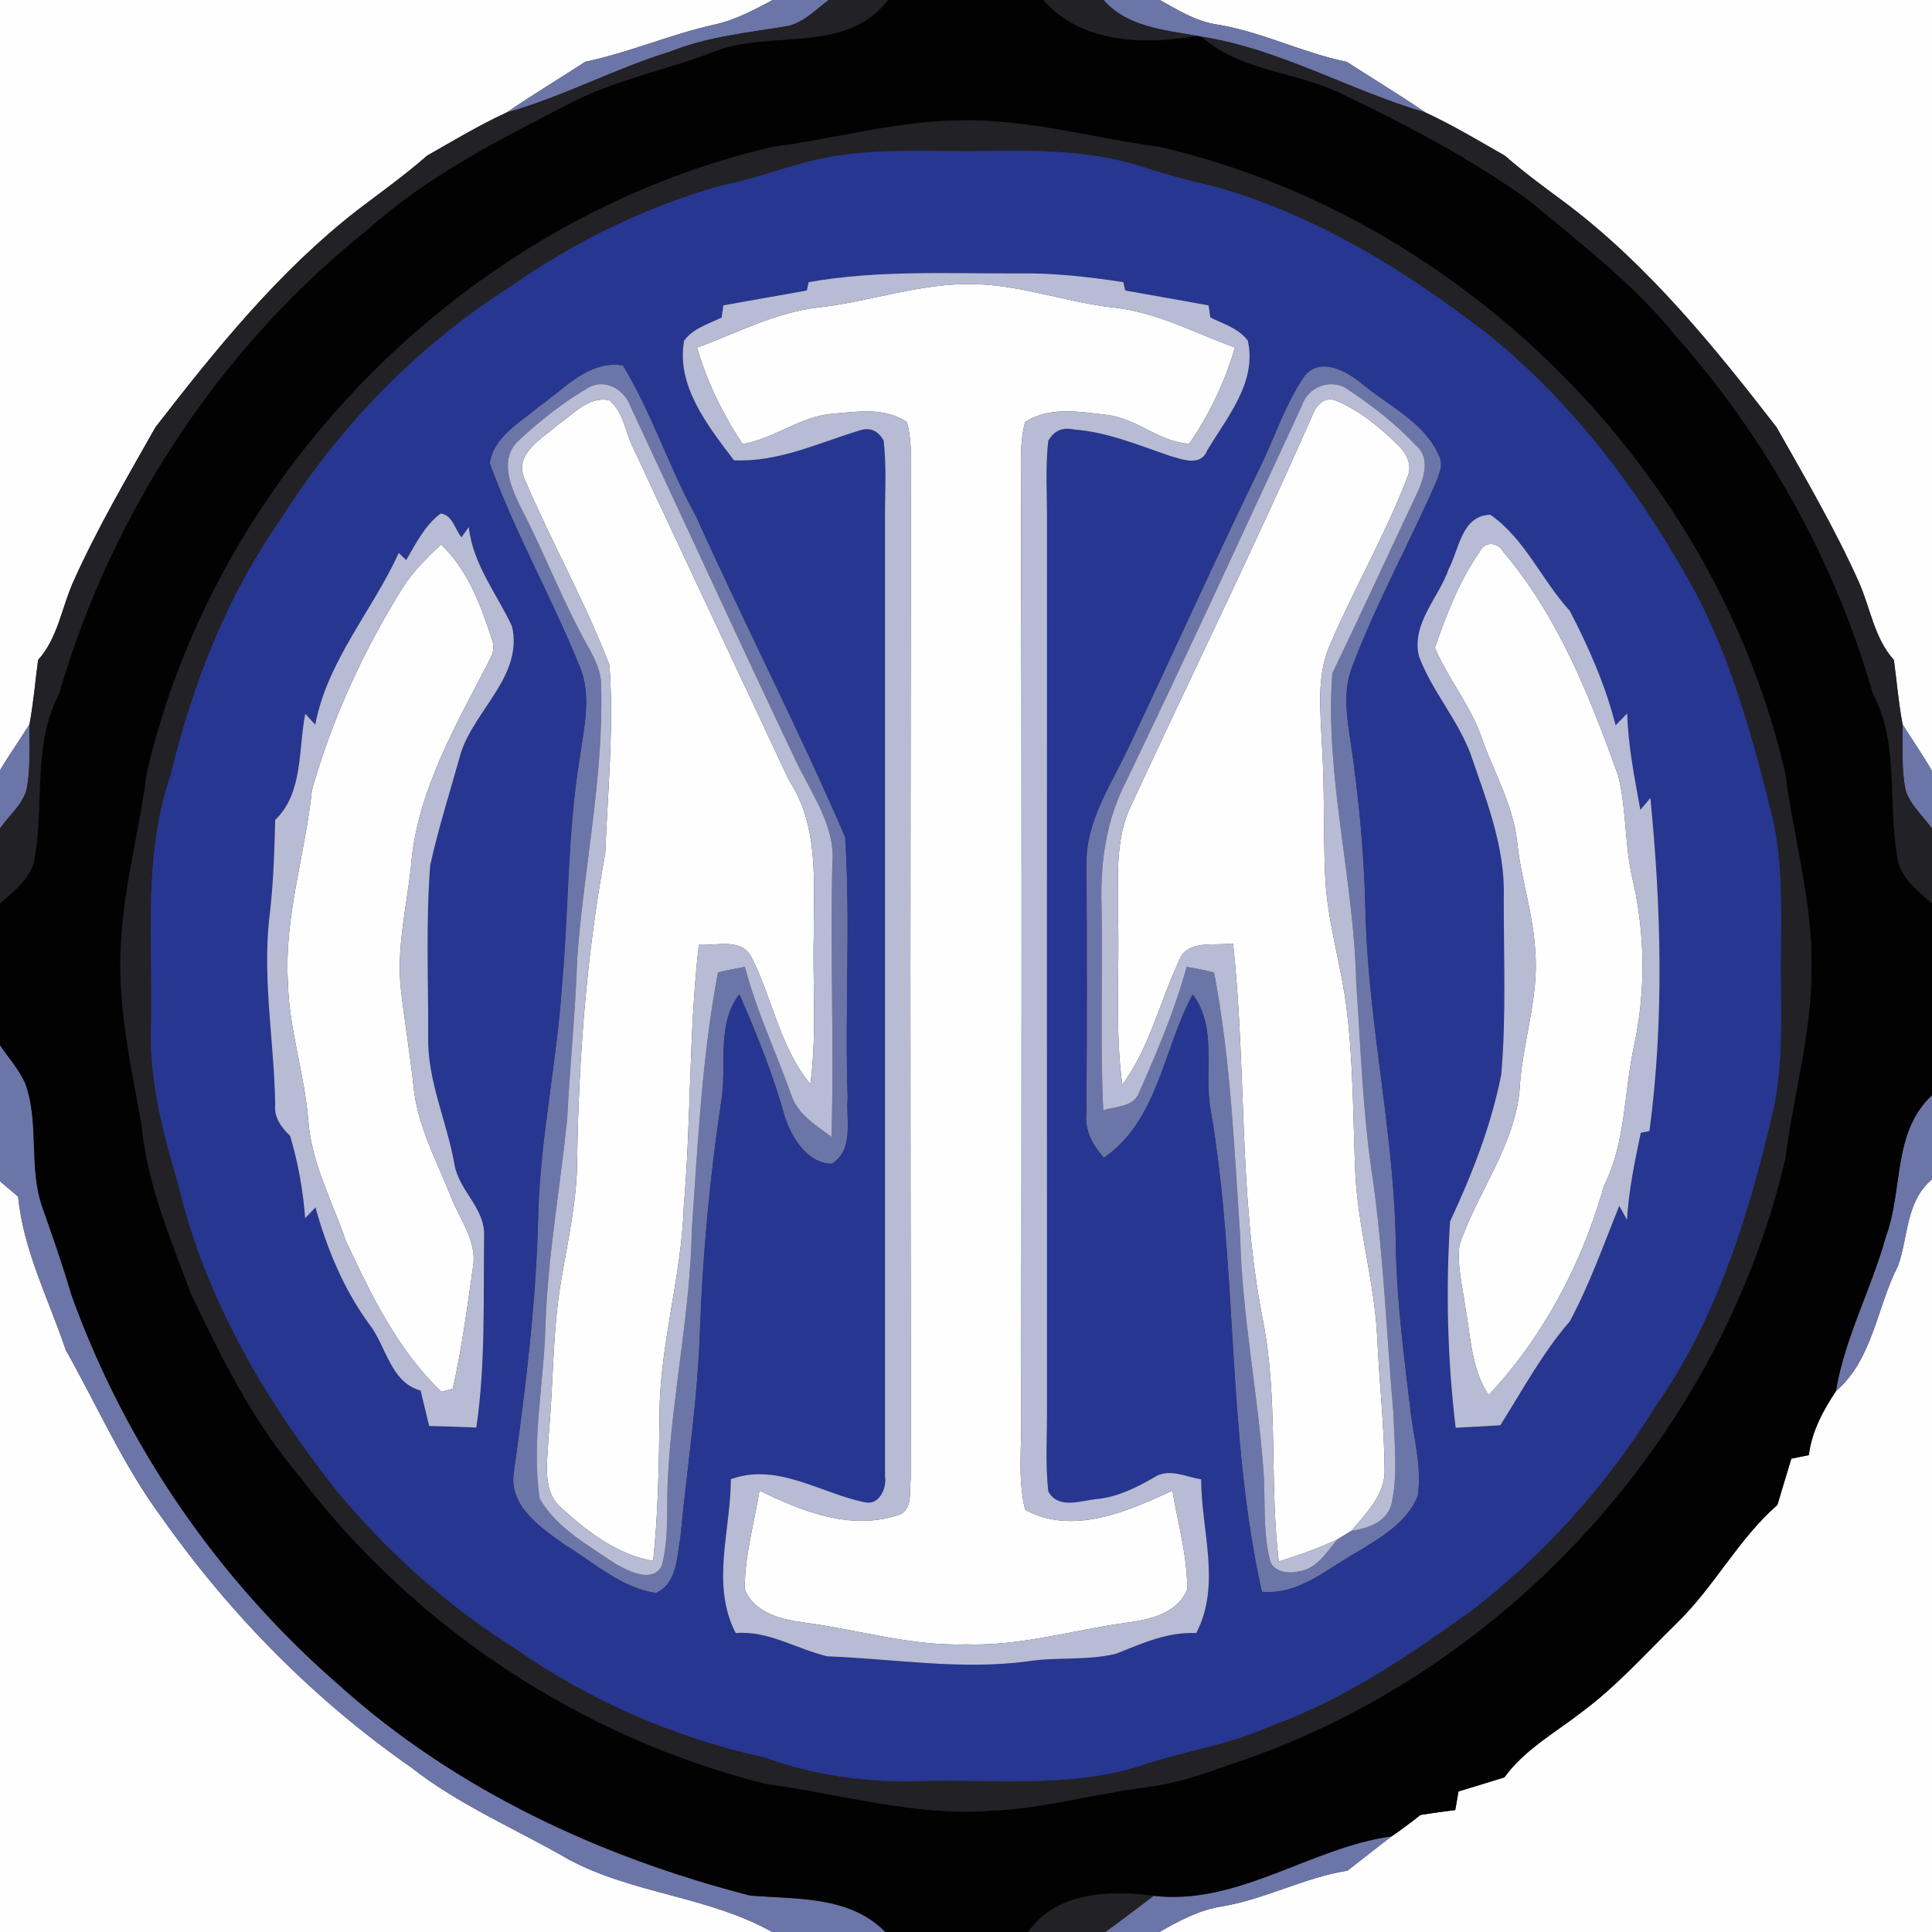 <?xml version="1.0" encoding="UTF-8" ?>
<!DOCTYPE svg PUBLIC "-//W3C//DTD SVG 1.1//EN" "http://www.w3.org/Graphics/SVG/1.1/DTD/svg11.dtd">
<svg width="250pt" height="250pt" viewBox="0 0 250 250" version="1.1" xmlns="http://www.w3.org/2000/svg">
<rect x="0" y="0" width="250" height="250" fill="#333333" stroke="none"/>
<g id="#fefefeff">
<path fill="#fefefe" opacity="1.00" d=" M 0.00 0.00 L 99.99 0.00 C 97.59 1.27 95.17 2.59 92.50 3.17 C 86.81 4.43 81.44 6.79 75.74 7.99 C 72.35 10.20 68.88 12.28 65.55 14.56 C 62.00 16.20 58.66 18.21 55.27 20.14 C 52.38 22.67 49.26 24.90 46.21 27.22 C 36.06 35.12 27.95 45.18 20.12 55.28 C 16.42 61.83 12.60 68.34 9.51 75.22 C 7.98 78.61 7.50 82.55 4.93 85.40 C 4.56 88.17 4.33 90.97 3.82 93.72 C 2.57 95.72 1.20 97.65 0.00 99.68 L 0.00 0.00 Z" />
<path fill="#fefefe" opacity="1.00" d=" M 150.09 0.00 L 250.00 0.00 L 250.00 99.75 C 248.80 97.69 247.44 95.74 246.19 93.72 C 245.67 90.97 245.44 88.17 245.07 85.40 C 242.50 82.55 242.02 78.61 240.49 75.22 C 237.40 68.34 233.58 61.83 229.88 55.28 C 221.78 44.82 213.33 34.40 202.71 26.36 C 199.99 24.35 197.27 22.36 194.72 20.14 C 191.34 18.21 187.99 16.20 184.46 14.56 C 181.12 12.28 177.66 10.19 174.26 8.00 C 168.49 6.83 163.18 4.06 157.34 3.15 C 154.69 2.72 152.39 1.30 150.09 0.00 Z" />
<path fill="#fefefe" opacity="1.00" d=" M 105.90 39.79 C 112.64 39.02 119.17 36.59 126.02 36.77 C 132.18 36.87 138.02 39.13 144.11 39.80 C 149.66 40.39 154.63 43.09 159.80 44.97 C 158.50 49.40 156.50 53.62 153.89 57.42 C 150.06 57.23 147.10 54.16 143.30 53.70 C 139.80 53.30 135.77 52.54 132.66 54.62 C 132.24 56.02 132.16 57.49 132.11 58.94 C 132.23 100.29 132.19 141.65 132.15 183.00 C 132.23 187.12 131.65 191.33 132.66 195.37 C 138.81 198.71 145.91 195.58 151.71 192.88 C 152.41 197.12 153.66 201.34 153.62 205.67 C 152.38 208.75 148.86 209.56 145.91 209.96 C 138.93 210.89 132.10 213.03 125.00 212.78 C 117.90 213.02 111.07 210.89 104.09 209.96 C 101.13 209.57 97.62 208.75 96.37 205.66 C 96.34 201.34 97.59 197.13 98.28 192.88 C 103.75 195.55 109.97 198.06 116.08 196.09 C 118.30 195.54 117.58 192.76 117.89 191.06 C 117.77 147.02 117.79 102.98 117.89 58.94 C 117.84 57.49 117.75 56.02 117.35 54.62 C 114.49 52.65 110.78 53.28 107.54 53.56 C 103.43 53.95 100.11 56.81 96.08 57.45 C 93.54 53.61 91.48 49.41 90.20 44.98 C 95.37 43.09 100.34 40.40 105.90 39.79 Z" />
<path fill="#fefefe" opacity="1.00" d=" M 72.09 55.04 C 74.14 53.68 76.12 51.19 78.85 51.80 C 80.73 53.32 80.93 56.11 82.04 58.18 C 88.69 72.46 95.42 86.71 102.10 100.98 C 106.02 106.92 105.28 114.25 105.30 121.00 C 105.14 127.43 105.72 133.89 104.86 140.28 C 100.91 135.54 99.96 129.18 97.20 123.79 C 95.88 121.35 92.67 122.40 90.43 122.26 C 89.12 133.50 89.45 144.84 88.48 156.11 C 88.20 165.15 85.39 173.90 85.34 182.96 C 85.27 189.30 85.19 195.66 84.52 201.98 C 79.95 201.21 76.13 198.30 72.79 195.26 C 69.99 193.00 70.88 189.10 70.97 185.98 C 71.63 179.23 71.46 172.41 72.61 165.71 C 73.48 160.51 74.68 155.34 74.68 150.04 C 74.89 136.75 75.90 123.48 78.32 110.40 C 78.64 102.31 79.45 94.14 78.86 86.06 C 75.69 77.81 71.29 70.02 67.83 61.88 C 66.54 58.67 70.10 56.80 72.09 55.04 Z" />
<path fill="#fefefe" opacity="1.00" d=" M 169.82 53.74 C 170.25 52.48 171.41 51.23 172.87 51.84 C 175.83 53.06 178.37 55.14 180.66 57.36 C 181.91 58.46 182.89 60.12 182.09 61.80 C 179.21 69.34 175.10 76.36 171.95 83.80 C 170.38 87.67 170.87 91.94 171.04 96.01 C 171.42 101.67 171.23 107.35 171.46 113.01 C 171.66 119.09 173.61 124.91 174.30 130.92 C 175.10 137.59 175.09 144.31 175.34 151.01 C 175.58 158.42 177.83 165.58 178.21 172.98 C 178.46 178.68 179.11 184.36 179.17 190.06 C 179.30 193.34 176.81 195.77 174.87 198.09 C 174.41 198.37 173.51 198.93 173.06 199.20 C 170.61 200.35 168.05 201.25 165.47 202.06 C 164.23 191.59 165.45 180.94 163.37 170.56 C 160.24 154.58 161.33 138.20 159.55 122.08 C 157.14 122.45 153.55 121.47 152.53 124.42 C 150.03 129.71 148.76 135.59 145.22 140.37 C 144.27 133.28 144.86 126.13 144.68 119.01 C 144.71 114.34 144.24 109.46 146.00 105.02 C 153.91 87.91 162.23 70.99 169.82 53.74 Z" />
<path fill="#fefefe" opacity="1.00" d=" M 191.47 71.40 C 192.06 70.00 193.86 70.13 194.52 71.40 C 201.64 79.77 205.74 90.17 209.40 100.39 C 210.51 104.82 210.20 109.46 211.29 113.90 C 212.89 120.90 212.96 128.25 211.46 135.28 C 210.12 141.32 210.42 147.75 207.57 153.40 C 204.74 163.41 199.78 172.91 192.63 180.52 C 190.38 177.15 190.32 173.00 189.61 169.15 C 189.26 166.48 188.51 163.78 188.86 161.07 C 191.27 153.99 196.42 147.74 196.70 140.02 C 197.19 134.31 199.16 128.76 198.65 122.97 C 198.40 118.22 196.80 113.68 196.32 108.96 C 195.80 104.10 193.24 99.85 191.67 95.31 C 190.22 91.20 187.36 87.80 185.67 83.82 C 187.17 79.52 188.83 75.14 191.47 71.40 Z" />
<path fill="#fefefe" opacity="1.00" d=" M 52.06 76.12 C 53.41 73.96 55.24 72.19 57.06 70.44 C 60.46 73.67 62.17 78.12 63.57 82.50 C 63.98 83.48 63.92 84.43 63.38 85.34 C 59.03 93.81 53.93 102.40 53.18 112.11 C 52.62 117.40 51.28 122.69 51.88 128.04 C 52.36 132.19 53.04 136.31 53.50 140.45 C 53.96 145.56 56.47 150.12 58.33 154.81 C 59.47 157.79 61.79 160.61 61.20 163.99 C 60.45 169.24 59.76 174.53 58.59 179.70 C 58.22 179.80 57.48 179.99 57.11 180.09 C 51.45 174.68 47.98 167.51 44.73 160.50 C 42.96 155.38 40.30 150.48 39.89 144.99 C 39.41 138.94 37.38 133.12 37.25 127.04 C 36.76 118.61 39.51 110.51 40.37 102.21 C 42.98 93.02 47.01 84.22 52.06 76.12 Z" />
<path fill="#fefefe" opacity="1.00" d=" M 0.00 152.85 C 0.59 153.35 1.76 154.35 2.35 154.85 C 3.03 161.85 6.31 168.14 8.52 174.71 C 12.61 181.95 15.95 189.66 20.93 196.37 C 29.74 208.87 40.64 219.95 53.20 228.70 C 59.42 233.59 66.75 236.65 73.55 240.59 C 81.84 245.06 91.71 245.38 99.92 250.00 L 0.00 250.00 L 0.00 152.85 Z" />
<path fill="#fefefe" opacity="1.00" d=" M 245.61 163.78 C 246.95 159.98 246.60 155.44 250.00 152.61 L 250.00 250.00 L 150.04 250.00 C 152.60 248.52 155.26 247.11 158.22 246.67 C 163.77 245.72 168.79 242.95 174.36 242.06 C 176.27 240.58 178.16 239.07 180.08 237.62 C 181.36 236.75 182.59 235.82 183.80 234.86 C 185.30 234.61 186.80 234.41 188.31 234.22 C 188.45 233.41 188.59 232.61 188.73 231.81 C 190.71 231.22 192.69 230.60 194.67 229.99 C 197.25 226.42 201.18 224.25 204.61 221.59 C 209.18 218.22 212.96 213.95 217.01 209.99 C 221.83 205.32 224.92 199.17 230.00 194.73 C 230.58 192.73 231.20 190.75 231.80 188.75 C 232.55 188.60 233.31 188.44 234.06 188.29 C 234.44 185.25 235.89 182.54 237.56 180.03 C 242.40 175.80 242.82 169.20 245.61 163.78 Z" />
</g>
<g id="#6c75a7ff">
<path fill="#6c75a7" opacity="1.00" d=" M 99.99 0.00 L 107.24 0.00 C 105.44 1.31 103.82 3.15 101.49 3.44 C 96.53 4.26 91.47 4.78 86.76 6.66 C 79.53 8.88 72.84 12.53 65.55 14.56 C 68.88 12.28 72.35 10.20 75.74 7.99 C 81.44 6.79 86.81 4.43 92.50 3.17 C 95.17 2.59 97.59 1.27 99.99 0.00 Z" />
<path fill="#6c75a7" opacity="1.00" d=" M 142.80 0.00 L 150.09 0.00 C 152.39 1.30 154.69 2.72 157.34 3.15 C 163.18 4.06 168.49 6.83 174.26 8.00 C 177.66 10.19 181.12 12.28 184.46 14.56 C 174.65 11.70 165.65 6.34 155.46 4.74 L 154.90 4.64 C 150.60 3.85 145.90 3.52 142.80 0.00 Z" />
<path fill="#6c75a7" opacity="1.00" d=" M 69.68 52.65 C 72.99 50.37 76.15 46.58 80.60 47.28 C 84.36 53.45 86.55 60.46 90.06 66.79 C 96.32 80.71 103.32 94.31 109.36 108.31 C 110.08 119.50 109.30 130.78 109.69 142.00 C 109.45 144.86 110.56 148.75 107.65 150.58 C 104.54 150.57 102.52 147.32 101.61 144.68 C 100.08 139.19 97.97 133.88 95.67 128.66 C 92.65 132.61 94.10 137.86 93.34 142.44 C 91.86 152.20 90.96 162.05 90.58 171.92 C 90.31 181.00 88.90 189.98 88.03 199.01 C 87.58 201.52 87.62 204.92 84.87 206.13 C 80.36 205.46 76.86 202.19 73.08 199.89 C 69.97 197.68 65.74 194.83 66.50 190.43 C 68.05 179.35 69.41 168.22 69.65 157.03 C 69.93 147.25 72.01 137.66 72.69 127.92 C 73.60 117.96 73.40 107.90 75.03 98.00 C 75.57 94.08 76.61 89.89 74.95 86.09 C 71.37 77.26 66.63 68.90 63.38 59.96 C 63.85 56.53 67.27 54.70 69.68 52.65 M 67.07 57.04 C 64.55 59.43 66.08 63.02 67.37 65.62 C 70.48 71.62 72.87 77.97 76.19 83.86 C 77.07 85.41 77.85 87.09 77.79 88.92 C 78.10 100.70 75.54 112.30 74.69 124.01 C 74.47 130.97 73.73 137.90 73.39 144.86 C 72.46 153.92 70.81 162.93 70.56 172.06 C 70.32 179.32 68.77 186.62 69.82 193.88 C 71.99 197.73 76.12 199.94 79.66 202.38 C 81.37 203.29 84.37 204.93 85.63 202.63 C 86.64 198.83 86.20 194.83 86.44 190.94 C 87.02 180.26 89.33 169.73 89.53 159.02 C 90.30 147.93 90.84 136.78 92.90 125.84 C 94.05 125.52 95.22 125.33 96.39 125.11 C 97.88 130.83 100.43 136.17 102.40 141.72 C 103.24 144.22 105.60 145.62 107.60 147.11 C 107.94 135.39 107.43 123.67 107.70 111.95 C 108.19 106.82 104.90 102.62 102.87 98.21 C 95.65 83.02 88.66 67.72 81.53 52.48 C 80.78 50.40 78.33 49.00 76.24 50.09 C 72.93 52.01 69.89 54.44 67.07 57.04 Z" />
<path fill="#6c75a7" opacity="1.00" d=" M 168.79 48.67 C 170.88 46.08 174.29 48.05 176.29 49.69 C 179.71 52.56 184.29 54.61 186.18 58.90 C 186.88 60.14 186.15 61.47 185.72 62.65 C 182.25 70.50 178.10 78.05 175.05 86.08 C 173.85 88.96 174.18 92.13 174.64 95.13 C 175.85 103.02 176.58 111.00 176.72 118.98 C 177.20 133.39 180.56 147.54 180.63 161.97 C 180.80 168.77 181.69 175.54 182.49 182.29 C 182.90 186.02 184.02 189.78 183.46 193.56 C 182.12 196.98 178.73 198.91 175.75 200.75 C 171.81 202.92 168.13 206.41 163.29 205.98 C 158.70 185.46 160.20 164.25 156.65 143.59 C 155.76 138.65 157.56 132.97 154.34 128.68 C 150.50 135.72 149.91 144.92 142.85 149.81 C 141.40 148.20 140.33 146.28 140.58 144.05 C 140.65 133.36 140.65 122.66 140.59 111.97 C 140.43 106.20 143.93 101.34 146.23 96.31 C 151.82 84.53 157.14 72.61 162.85 60.88 C 164.88 56.84 166.22 52.42 168.79 48.67 M 168.47 52.47 C 160.78 69.07 153.16 85.70 145.21 102.17 C 143.05 106.80 142.39 111.95 142.53 117.01 C 142.73 125.89 142.33 134.79 142.76 143.67 C 144.37 143.14 146.70 143.28 147.40 141.37 C 149.74 136.07 152.03 130.71 153.55 125.11 C 154.73 125.33 155.93 125.51 157.10 125.84 C 159.25 137.10 159.71 148.60 160.48 160.02 C 160.72 170.09 162.71 180.00 163.47 190.02 C 163.78 193.91 163.37 197.88 164.29 201.70 C 164.55 203.31 166.60 203.72 167.96 203.35 C 170.35 203.09 171.64 200.86 173.06 199.20 C 173.51 198.93 174.41 198.37 174.87 198.09 C 176.96 197.75 179.27 197.06 180.01 194.80 C 180.94 190.95 180.42 186.93 180.32 183.02 C 179.43 172.91 179.07 162.76 177.66 152.70 C 176.34 144.22 176.09 135.63 175.49 127.08 C 175.20 113.71 171.43 100.53 172.40 87.14 C 176.17 79.29 179.82 71.34 183.54 63.46 C 184.31 61.66 185.02 59.22 183.31 57.72 C 180.71 54.94 177.67 52.56 174.50 50.46 C 172.38 48.85 169.26 49.99 168.47 52.47 Z" />
<path fill="#6c75a7" opacity="1.00" d=" M 0.00 99.68 C 1.20 97.65 2.57 95.72 3.82 93.72 C 3.75 96.58 4.00 99.49 3.40 102.31 C 2.78 104.22 1.15 105.58 0.00 107.17 L 0.00 99.68 Z" />
<path fill="#6c75a7" opacity="1.00" d=" M 246.19 93.72 C 247.44 95.74 248.80 97.69 250.00 99.75 L 250.00 107.21 C 248.85 105.60 247.23 104.23 246.60 102.30 C 246.00 99.49 246.25 96.58 246.19 93.72 Z" />
<path fill="#6c75a7" opacity="1.00" d=" M 0.00 135.24 C 1.12 136.92 2.53 138.44 3.32 140.32 C 5.11 145.48 3.67 151.14 5.51 156.30 C 6.83 160.05 8.14 163.79 9.26 167.61 C 16.25 187.05 28.32 204.56 43.93 218.10 C 58.91 231.58 77.66 240.30 97.05 245.28 C 103.11 245.78 109.92 245.28 114.57 250.00 L 99.92 250.00 C 91.71 245.38 81.84 245.06 73.55 240.59 C 66.75 236.65 59.42 233.59 53.20 228.70 C 40.64 219.95 29.74 208.87 20.93 196.37 C 15.95 189.66 12.61 181.95 8.52 174.71 C 6.31 168.14 3.03 161.85 2.35 154.85 C 1.76 154.35 0.59 153.35 0.00 152.85 L 0.00 135.24 Z" />
<path fill="#6c75a7" opacity="1.00" d=" M 244.01 160.10 C 246.29 154.02 244.84 146.52 250.00 141.72 L 250.00 152.61 C 246.60 155.44 246.95 159.98 245.61 163.78 C 242.82 169.20 242.40 175.80 237.56 180.03 C 238.71 173.09 242.14 166.84 244.01 160.10 Z" />
<path fill="#6c75a7" opacity="1.00" d=" M 149.29 245.32 C 160.25 246.58 169.55 239.08 180.08 237.62 C 178.16 239.07 176.27 240.58 174.36 242.06 C 168.79 242.95 163.77 245.72 158.22 246.67 C 155.26 247.11 152.60 248.52 150.04 250.00 L 143.02 250.00 C 145.14 248.49 147.20 246.88 149.29 245.32 Z" />
</g>
<g id="#212126ff">
<path fill="#212126" opacity="1.00" d=" M 107.24 0.00 L 114.90 0.00 C 109.42 7.09 99.82 3.79 92.49 6.64 C 86.17 9.10 79.41 10.34 73.39 13.55 C 64.38 18.18 55.21 22.85 47.62 29.66 C 28.52 44.90 14.42 66.29 7.66 89.74 C 4.22 96.25 5.71 103.71 4.53 110.69 C 4.30 113.48 1.92 115.19 0.00 116.90 L 0.00 107.17 C 1.15 105.58 2.78 104.22 3.40 102.31 C 4.00 99.49 3.75 96.58 3.82 93.72 C 4.33 90.97 4.56 88.17 4.93 85.40 C 7.50 82.55 7.98 78.61 9.51 75.22 C 12.60 68.34 16.42 61.83 20.12 55.28 C 27.95 45.18 36.06 35.12 46.21 27.22 C 49.26 24.90 52.38 22.67 55.27 20.14 C 58.66 18.21 62.00 16.20 65.55 14.56 C 72.84 12.53 79.53 8.88 86.76 6.66 C 91.47 4.78 96.53 4.26 101.49 3.44 C 103.82 3.15 105.44 1.31 107.24 0.00 Z" />
<path fill="#212126" opacity="1.00" d=" M 134.99 0.00 L 142.80 0.00 C 145.90 3.52 150.60 3.85 154.90 4.64 C 148.01 5.81 139.99 5.65 134.99 0.00 Z" />
<path fill="#212126" opacity="1.00" d=" M 155.46 4.74 C 165.65 6.34 174.65 11.70 184.46 14.56 C 187.99 16.20 191.34 18.21 194.72 20.14 C 197.27 22.36 199.99 24.35 202.71 26.36 C 213.33 34.40 221.78 44.82 229.88 55.28 C 233.58 61.83 237.40 68.34 240.49 75.22 C 242.02 78.61 242.50 82.55 245.07 85.40 C 245.44 88.17 245.67 90.97 246.19 93.72 C 246.25 96.58 246.00 99.49 246.60 102.30 C 247.23 104.23 248.85 105.60 250.00 107.21 L 250.00 116.90 C 248.08 115.19 245.71 113.48 245.48 110.68 C 244.29 103.71 245.78 96.25 242.35 89.74 C 237.45 72.59 228.53 56.62 216.69 43.29 C 211.32 36.66 204.48 31.49 197.99 26.03 C 190.43 20.60 182.16 16.20 173.77 12.22 C 167.85 9.21 160.60 9.32 155.46 4.74 Z" />
<path fill="#212126" opacity="1.00" d=" M 124.32 15.59 C 133.03 15.38 141.44 17.89 150.00 19.00 C 189.27 28.09 221.90 60.74 231.00 100.00 C 232.07 108.35 234.51 116.53 234.41 125.00 C 234.50 133.48 232.06 141.66 231.00 150.00 C 222.51 186.32 194.00 217.22 158.46 228.56 C 155.12 229.81 151.70 230.87 148.15 231.29 C 141.42 232.16 134.85 234.06 128.05 234.32 C 118.24 235.01 108.72 232.13 99.08 230.83 C 75.31 224.87 53.72 210.68 38.87 191.16 C 32.83 184.09 28.64 175.70 24.69 167.35 C 22.06 160.26 19.03 153.18 18.32 145.57 C 16.87 137.46 14.99 129.29 15.73 121.00 C 16.19 113.91 18.14 107.03 19.00 100.00 C 28.10 60.74 60.73 28.10 100.00 19.00 C 108.12 17.97 116.08 15.62 124.32 15.59 M 109.32 20.02 C 103.78 20.64 98.65 23.01 93.20 24.04 C 83.51 26.81 74.33 31.27 66.09 37.07 C 54.03 44.73 43.84 55.21 36.26 67.30 C 29.34 77.19 24.90 88.59 22.09 100.27 C 18.44 110.81 19.81 122.07 19.53 133.00 C 19.32 140.02 21.16 146.83 23.13 153.50 C 26.63 168.19 34.46 181.42 43.76 193.16 C 50.34 200.99 58.01 207.90 66.69 213.33 C 76.35 220.09 87.36 224.86 98.87 227.39 C 105.31 229.73 112.17 230.68 119.00 230.47 C 128.48 230.18 138.23 231.41 147.44 228.53 C 152.95 226.59 158.83 225.89 164.17 223.44 C 173.74 220.03 182.22 214.30 190.41 208.41 C 199.83 201.16 207.89 192.18 214.15 182.08 C 222.27 170.51 226.43 156.81 229.56 143.19 C 230.90 136.54 230.35 129.73 230.45 123.00 C 230.51 117.30 230.63 111.54 229.39 105.95 C 226.91 95.96 224.23 85.93 219.44 76.76 C 212.57 64.15 203.84 52.39 192.61 43.31 C 181.86 34.98 170.02 27.67 156.80 24.04 C 153.64 23.34 150.52 22.48 147.44 21.47 C 141.16 19.49 134.51 19.44 127.99 19.54 C 121.77 19.67 115.51 19.19 109.32 20.02 Z" />
<path fill="#212126" opacity="1.00" d=" M 133.04 250.00 C 136.73 244.77 143.55 244.59 149.29 245.32 C 147.20 246.88 145.14 248.49 143.02 250.00 L 133.04 250.00 Z" />
</g>
<g id="#020202ff">
<path fill="#020202" opacity="1.00" d=" M 114.90 0.00 L 134.99 0.00 C 139.99 5.65 148.01 5.81 154.90 4.64 L 155.46 4.74 C 160.60 9.32 167.85 9.21 173.77 12.22 C 182.16 16.20 190.43 20.60 197.99 26.03 C 204.48 31.49 211.32 36.66 216.69 43.29 C 228.53 56.62 237.45 72.59 242.35 89.74 C 245.78 96.25 244.29 103.71 245.48 110.68 C 245.71 113.48 248.08 115.19 250.00 116.90 L 250.00 141.72 C 244.84 146.52 246.29 154.02 244.01 160.10 C 242.14 166.84 238.71 173.09 237.56 180.03 C 235.89 182.54 234.44 185.25 234.06 188.29 C 233.31 188.44 232.55 188.60 231.80 188.75 C 231.20 190.75 230.58 192.73 230.00 194.73 C 224.92 199.17 221.83 205.32 217.01 209.99 C 212.96 213.95 209.18 218.22 204.61 221.59 C 201.18 224.25 197.25 226.42 194.67 229.99 C 192.69 230.60 190.71 231.22 188.73 231.81 C 188.59 232.61 188.45 233.41 188.31 234.22 C 186.80 234.41 185.30 234.61 183.80 234.86 C 182.59 235.82 181.36 236.75 180.08 237.62 C 169.55 239.08 160.25 246.58 149.29 245.32 C 143.55 244.59 136.73 244.77 133.04 250.00 L 114.57 250.00 C 109.92 245.28 103.11 245.78 97.05 245.28 C 77.66 240.30 58.91 231.58 43.93 218.10 C 28.32 204.56 16.25 187.05 9.26 167.61 C 8.14 163.79 6.83 160.05 5.51 156.30 C 3.67 151.14 5.11 145.48 3.32 140.32 C 2.53 138.44 1.12 136.92 0.00 135.24 L 0.00 116.90 C 1.92 115.19 4.30 113.48 4.53 110.69 C 5.71 103.71 4.22 96.25 7.66 89.74 C 14.42 66.29 28.52 44.90 47.62 29.66 C 55.21 22.85 64.38 18.18 73.39 13.55 C 79.41 10.34 86.17 9.10 92.49 6.64 C 99.82 3.79 109.42 7.09 114.90 0.00 M 124.32 15.59 C 116.08 15.62 108.12 17.97 100.00 19.00 C 60.73 28.10 28.10 60.74 19.00 100.00 C 18.14 107.03 16.19 113.91 15.73 121.00 C 14.99 129.29 16.87 137.46 18.32 145.57 C 19.03 153.18 22.06 160.26 24.69 167.35 C 28.64 175.70 32.83 184.09 38.87 191.16 C 53.72 210.68 75.31 224.87 99.08 230.83 C 108.72 232.13 118.24 235.01 128.05 234.32 C 134.85 234.06 141.42 232.16 148.15 231.29 C 151.70 230.87 155.12 229.81 158.46 228.56 C 194.00 217.22 222.51 186.32 231.00 150.00 C 232.06 141.66 234.50 133.48 234.41 125.00 C 234.51 116.53 232.07 108.35 231.00 100.00 C 221.90 60.74 189.27 28.09 150.00 19.00 C 141.44 17.89 133.03 15.38 124.32 15.59 Z" />
</g>
<g id="#273691ff">
<path fill="#273691" opacity="1.00" d=" M 109.32 20.02 C 115.51 19.19 121.77 19.67 127.99 19.54 C 134.51 19.44 141.16 19.49 147.44 21.47 C 150.52 22.48 153.64 23.34 156.80 24.04 C 170.02 27.67 181.86 34.98 192.61 43.31 C 203.84 52.39 212.57 64.15 219.44 76.76 C 224.23 85.93 226.91 95.96 229.39 105.95 C 230.63 111.54 230.51 117.30 230.45 123.00 C 230.35 129.73 230.90 136.54 229.56 143.19 C 226.43 156.81 222.27 170.51 214.15 182.08 C 207.89 192.18 199.83 201.16 190.41 208.41 C 182.22 214.30 173.74 220.03 164.17 223.44 C 158.83 225.89 152.95 226.59 147.44 228.53 C 138.23 231.41 128.48 230.18 119.00 230.47 C 112.17 230.68 105.31 229.73 98.87 227.39 C 87.36 224.86 76.35 220.09 66.69 213.33 C 58.01 207.90 50.34 200.99 43.76 193.16 C 34.46 181.42 26.63 168.19 23.13 153.50 C 21.16 146.83 19.32 140.02 19.53 133.00 C 19.81 122.07 18.44 110.81 22.09 100.27 C 24.90 88.59 29.34 77.19 36.26 67.30 C 43.84 55.21 54.03 44.73 66.09 37.07 C 74.33 31.27 83.51 26.81 93.20 24.04 C 98.65 23.01 103.78 20.64 109.32 20.02 M 104.64 36.51 C 104.58 36.78 104.46 37.32 104.40 37.59 C 100.81 38.25 97.20 38.85 93.60 39.52 C 93.53 40.04 93.46 40.56 93.38 41.09 C 91.68 41.92 89.70 42.48 88.52 44.08 C 87.47 49.98 91.66 55.17 94.97 59.56 C 100.61 59.84 105.80 57.37 111.06 55.75 C 112.49 55.23 113.58 55.65 114.34 57.00 C 114.77 60.65 114.47 64.33 114.52 68.00 C 114.52 109.00 114.52 150.01 114.52 191.01 C 114.77 192.53 113.81 194.77 111.98 194.41 C 106.22 193.26 100.59 189.21 94.57 191.41 C 94.57 198.04 91.95 205.04 95.20 211.32 C 99.47 210.96 103.10 213.42 107.09 214.33 C 115.72 214.65 124.37 216.14 133.00 214.97 C 136.78 214.39 140.70 214.91 144.42 213.99 C 147.76 212.67 151.10 211.13 154.79 211.32 C 158.06 205.05 155.43 198.05 155.43 191.42 C 153.43 191.12 151.21 189.91 149.32 191.19 C 147.06 192.48 144.70 193.68 142.07 193.96 C 139.93 194.14 136.96 195.39 135.65 192.99 C 135.23 189.34 135.52 185.66 135.48 182.00 C 135.47 144.00 135.48 106.00 135.48 68.00 C 135.52 64.34 135.23 60.67 135.65 57.02 C 136.41 55.72 137.52 55.24 139.00 55.58 C 143.28 55.90 147.28 57.59 151.30 58.96 C 152.93 59.42 155.34 60.45 156.21 58.29 C 158.78 53.97 162.67 49.49 161.47 44.08 C 160.29 42.49 158.32 41.92 156.62 41.08 C 156.54 40.56 156.47 40.04 156.39 39.52 C 152.80 38.85 149.20 38.25 145.60 37.59 C 145.54 37.32 145.42 36.78 145.36 36.51 C 140.93 35.83 136.47 35.32 131.98 35.38 C 122.86 35.42 113.66 34.91 104.64 36.51 M 69.68 52.65 C 67.27 54.70 63.85 56.53 63.38 59.96 C 66.63 68.90 71.37 77.26 74.95 86.09 C 76.61 89.89 75.57 94.08 75.03 98.00 C 73.40 107.90 73.60 117.96 72.69 127.92 C 72.01 137.66 69.93 147.25 69.65 157.03 C 69.41 168.22 68.05 179.35 66.50 190.43 C 65.74 194.83 69.97 197.68 73.08 199.89 C 76.86 202.19 80.36 205.46 84.87 206.13 C 87.62 204.92 87.58 201.52 88.03 199.01 C 88.90 189.98 90.31 181.00 90.58 171.92 C 90.96 162.05 91.86 152.20 93.34 142.44 C 94.10 137.86 92.65 132.61 95.67 128.66 C 97.97 133.88 100.08 139.19 101.61 144.68 C 102.52 147.32 104.54 150.57 107.65 150.58 C 110.56 148.75 109.45 144.86 109.69 142.00 C 109.30 130.78 110.08 119.50 109.36 108.31 C 103.32 94.31 96.32 80.71 90.06 66.79 C 86.55 60.46 84.36 53.45 80.60 47.28 C 76.15 46.58 72.99 50.37 69.68 52.65 M 168.79 48.67 C 166.22 52.42 164.88 56.84 162.85 60.88 C 157.14 72.61 151.82 84.53 146.23 96.31 C 143.93 101.34 140.43 106.20 140.59 111.97 C 140.65 122.66 140.65 133.36 140.58 144.05 C 140.33 146.28 141.40 148.20 142.85 149.81 C 149.91 144.92 150.50 135.72 154.34 128.68 C 157.56 132.97 155.76 138.65 156.65 143.59 C 160.20 164.25 158.70 185.46 163.29 205.98 C 168.13 206.41 171.81 202.92 175.75 200.75 C 178.73 198.91 182.12 196.98 183.46 193.56 C 184.02 189.78 182.90 186.02 182.49 182.29 C 181.69 175.54 180.80 168.77 180.63 161.97 C 180.56 147.54 177.20 133.39 176.72 118.98 C 176.58 111.00 175.85 103.02 174.64 95.13 C 174.18 92.13 173.85 88.96 175.05 86.08 C 178.10 78.05 182.25 70.50 185.72 62.65 C 186.15 61.47 186.88 60.14 186.18 58.90 C 184.29 54.61 179.71 52.56 176.29 49.69 C 174.29 48.05 170.88 46.08 168.79 48.67 M 52.56 72.48 C 52.24 72.17 51.92 71.86 51.60 71.55 C 48.17 79.06 42.39 85.44 40.79 93.77 C 40.36 93.30 39.93 92.83 39.50 92.36 C 38.59 96.92 39.25 102.64 35.61 106.09 C 35.50 110.40 35.37 114.71 34.82 119.00 C 33.98 127.00 35.49 134.97 35.61 142.97 C 35.44 144.62 36.44 145.91 37.54 146.99 C 38.58 150.45 39.21 154.03 39.49 157.64 C 39.93 157.17 40.38 156.70 40.82 156.23 C 42.31 161.59 44.44 166.75 47.72 171.27 C 50.00 174.12 50.47 178.87 54.43 179.94 C 54.80 181.46 55.17 182.99 55.53 184.52 C 57.57 184.57 59.60 184.64 61.64 184.72 C 62.83 176.53 62.54 168.21 62.64 159.96 C 62.82 156.39 59.42 154.11 58.82 150.74 C 57.85 145.12 55.24 139.80 55.41 134.00 C 55.43 126.65 55.10 119.28 55.67 111.95 C 56.76 107.03 58.31 102.20 59.66 97.35 C 61.50 91.79 67.73 87.36 66.25 81.03 C 64.27 76.80 61.19 73.02 60.66 68.20 C 60.34 68.64 60.02 69.08 59.71 69.53 C 58.85 68.50 58.57 66.62 57.01 66.45 C 54.97 67.99 53.82 70.33 52.56 72.48 M 187.45 73.66 C 186.15 77.39 182.63 80.66 183.60 84.89 C 185.27 89.37 188.57 93.03 190.27 97.50 C 192.31 103.49 194.76 109.56 194.59 116.00 C 194.56 123.68 194.93 131.39 194.26 139.05 C 192.96 145.66 190.48 151.97 187.64 158.05 C 187.07 166.91 187.30 175.92 188.36 184.75 C 190.28 184.65 192.21 184.55 194.14 184.43 C 197.01 179.88 199.60 175.06 203.13 170.98 C 205.70 166.19 207.50 161.07 209.53 156.04 C 209.78 156.49 210.28 157.39 210.53 157.84 C 210.76 154.04 211.53 150.30 212.32 146.58 C 212.60 146.53 213.16 146.42 213.44 146.36 C 215.34 132.08 214.97 117.56 213.56 103.26 C 213.12 103.77 212.69 104.29 212.26 104.80 C 211.52 100.67 210.67 96.52 210.56 92.31 C 210.06 92.82 209.56 93.34 209.06 93.85 C 207.74 88.67 205.59 83.77 203.13 79.04 C 199.49 75.07 197.38 69.78 192.86 66.61 C 189.12 66.70 188.82 71.08 187.45 73.66 Z" />
</g>
<g id="#b7bbd4ff">
<path fill="#b7bbd4" opacity="1.00" d=" M 104.64 36.51 C 113.66 34.91 122.86 35.42 131.98 35.38 C 136.47 35.32 140.93 35.83 145.36 36.51 C 145.42 36.78 145.54 37.32 145.60 37.59 C 149.20 38.25 152.80 38.85 156.39 39.52 C 156.47 40.04 156.54 40.56 156.62 41.08 C 158.32 41.92 160.29 42.49 161.47 44.08 C 162.67 49.49 158.78 53.97 156.21 58.29 C 155.34 60.45 152.93 59.42 151.30 58.96 C 147.28 57.59 143.28 55.90 139.00 55.58 C 137.52 55.24 136.41 55.72 135.65 57.02 C 135.23 60.67 135.52 64.34 135.48 68.00 C 135.48 106.00 135.47 144.00 135.48 182.00 C 135.52 185.66 135.23 189.34 135.65 192.99 C 136.96 195.39 139.93 194.14 142.07 193.96 C 144.70 193.68 147.06 192.48 149.32 191.19 C 151.21 189.91 153.43 191.12 155.43 191.42 C 155.43 198.05 158.06 205.05 154.79 211.32 C 151.10 211.13 147.76 212.67 144.42 213.99 C 140.70 214.91 136.78 214.39 133.00 214.97 C 124.37 216.14 115.72 214.65 107.09 214.33 C 103.10 213.42 99.47 210.96 95.20 211.32 C 91.95 205.04 94.57 198.04 94.57 191.41 C 100.59 189.21 106.22 193.26 111.98 194.41 C 113.81 194.77 114.77 192.53 114.52 191.01 C 114.52 150.01 114.52 109.00 114.52 68.00 C 114.47 64.33 114.77 60.65 114.34 57.00 C 113.58 55.65 112.49 55.23 111.06 55.75 C 105.80 57.37 100.61 59.84 94.97 59.56 C 91.66 55.17 87.47 49.98 88.52 44.08 C 89.70 42.48 91.68 41.92 93.38 41.09 C 93.46 40.56 93.53 40.04 93.60 39.52 C 97.20 38.85 100.81 38.25 104.40 37.59 C 104.46 37.32 104.58 36.78 104.64 36.51 M 105.90 39.79 C 100.34 40.40 95.37 43.09 90.20 44.98 C 91.48 49.41 93.54 53.61 96.08 57.45 C 100.11 56.81 103.43 53.95 107.54 53.56 C 110.78 53.28 114.49 52.65 117.35 54.62 C 117.75 56.02 117.84 57.49 117.89 58.94 C 117.79 102.98 117.77 147.02 117.89 191.06 C 117.58 192.76 118.30 195.54 116.08 196.09 C 109.97 198.06 103.75 195.55 98.28 192.88 C 97.59 197.13 96.34 201.34 96.37 205.66 C 97.62 208.75 101.13 209.57 104.09 209.96 C 111.07 210.89 117.90 213.02 125.00 212.78 C 132.10 213.03 138.93 210.89 145.91 209.96 C 148.86 209.56 152.38 208.75 153.62 205.67 C 153.66 201.34 152.41 197.12 151.71 192.88 C 145.91 195.58 138.81 198.71 132.66 195.37 C 131.65 191.33 132.23 187.12 132.15 183.00 C 132.19 141.65 132.23 100.29 132.11 58.94 C 132.16 57.49 132.24 56.02 132.66 54.62 C 135.77 52.54 139.80 53.30 143.30 53.70 C 147.10 54.16 150.06 57.23 153.89 57.42 C 156.50 53.62 158.50 49.40 159.80 44.97 C 154.63 43.09 149.66 40.39 144.11 39.80 C 138.02 39.13 132.18 36.87 126.02 36.77 C 119.17 36.59 112.64 39.02 105.90 39.79 Z" />
<path fill="#b7bbd4" opacity="1.00" d=" M 67.07 57.04 C 69.89 54.44 72.93 52.01 76.24 50.09 C 78.33 49.00 80.78 50.40 81.53 52.48 C 88.66 67.72 95.65 83.02 102.87 98.21 C 104.90 102.62 108.19 106.82 107.70 111.95 C 107.43 123.67 107.94 135.39 107.60 147.11 C 105.60 145.62 103.24 144.22 102.40 141.72 C 100.43 136.17 97.88 130.83 96.39 125.11 C 95.22 125.33 94.05 125.52 92.90 125.84 C 90.84 136.78 90.30 147.93 89.53 159.02 C 89.33 169.73 87.02 180.26 86.44 190.94 C 86.20 194.83 86.64 198.83 85.63 202.63 C 84.37 204.93 81.37 203.29 79.66 202.38 C 76.12 199.94 71.99 197.73 69.82 193.88 C 68.77 186.62 70.32 179.32 70.56 172.06 C 70.81 162.93 72.46 153.92 73.39 144.86 C 73.73 137.90 74.47 130.97 74.69 124.01 C 75.54 112.30 78.10 100.70 77.79 88.92 C 77.85 87.09 77.07 85.41 76.19 83.86 C 72.87 77.97 70.48 71.62 67.37 65.62 C 66.08 63.02 64.55 59.43 67.07 57.04 M 72.09 55.04 C 70.10 56.80 66.54 58.67 67.83 61.88 C 71.29 70.02 75.69 77.81 78.86 86.06 C 79.45 94.14 78.64 102.31 78.32 110.40 C 75.90 123.48 74.89 136.75 74.68 150.04 C 74.68 155.34 73.48 160.51 72.61 165.71 C 71.46 172.41 71.63 179.23 70.97 185.98 C 70.88 189.10 69.99 193.00 72.79 195.26 C 76.13 198.30 79.95 201.21 84.52 201.98 C 85.19 195.66 85.27 189.30 85.34 182.96 C 85.39 173.90 88.20 165.15 88.48 156.11 C 89.45 144.84 89.12 133.50 90.43 122.26 C 92.67 122.40 95.88 121.35 97.20 123.79 C 99.96 129.18 100.91 135.54 104.86 140.28 C 105.72 133.89 105.14 127.43 105.30 121.00 C 105.28 114.25 106.02 106.92 102.10 100.98 C 95.42 86.71 88.69 72.46 82.04 58.18 C 80.93 56.11 80.73 53.32 78.85 51.80 C 76.12 51.19 74.14 53.68 72.09 55.04 Z" />
<path fill="#b7bbd4" opacity="1.00" d=" M 168.47 52.47 C 169.26 49.99 172.38 48.85 174.50 50.46 C 177.67 52.56 180.71 54.94 183.31 57.72 C 185.02 59.22 184.31 61.66 183.54 63.46 C 179.82 71.34 176.17 79.29 172.40 87.14 C 171.43 100.53 175.20 113.71 175.49 127.08 C 176.09 135.63 176.34 144.22 177.66 152.70 C 179.07 162.76 179.43 172.91 180.32 183.02 C 180.42 186.93 180.94 190.95 180.01 194.80 C 179.27 197.06 176.96 197.75 174.87 198.09 C 176.81 195.77 179.30 193.34 179.17 190.06 C 179.11 184.36 178.46 178.68 178.21 172.98 C 177.83 165.58 175.58 158.42 175.34 151.01 C 175.09 144.31 175.10 137.59 174.30 130.92 C 173.61 124.91 171.66 119.09 171.46 113.01 C 171.23 107.35 171.42 101.67 171.04 96.01 C 170.87 91.94 170.38 87.67 171.95 83.80 C 175.10 76.36 179.21 69.34 182.09 61.80 C 182.89 60.12 181.91 58.46 180.66 57.36 C 178.37 55.14 175.83 53.06 172.87 51.84 C 171.41 51.23 170.25 52.48 169.82 53.74 C 162.23 70.99 153.91 87.91 146.00 105.02 C 144.24 109.46 144.71 114.34 144.68 119.01 C 144.86 126.13 144.27 133.28 145.22 140.37 C 148.76 135.59 150.03 129.71 152.53 124.42 C 153.55 121.47 157.14 122.45 159.55 122.08 C 161.33 138.20 160.24 154.58 163.37 170.56 C 165.45 180.94 164.23 191.59 165.47 202.06 C 168.05 201.25 170.61 200.35 173.06 199.20 C 171.64 200.86 170.35 203.09 167.96 203.35 C 166.60 203.72 164.55 203.31 164.29 201.70 C 163.37 197.88 163.78 193.91 163.47 190.02 C 162.71 180.00 160.72 170.09 160.48 160.02 C 159.71 148.60 159.25 137.10 157.10 125.84 C 155.93 125.51 154.73 125.33 153.55 125.11 C 152.03 130.71 149.74 136.07 147.40 141.37 C 146.70 143.28 144.37 143.14 142.76 143.67 C 142.33 134.79 142.73 125.89 142.53 117.01 C 142.39 111.95 143.05 106.80 145.21 102.17 C 153.16 85.70 160.78 69.07 168.47 52.47 Z" />
<path fill="#b7bbd4" opacity="1.00" d=" M 52.56 72.48 C 53.82 70.33 54.97 67.99 57.01 66.45 C 58.57 66.62 58.85 68.50 59.71 69.53 C 60.02 69.08 60.34 68.64 60.66 68.20 C 61.19 73.02 64.27 76.80 66.25 81.03 C 67.73 87.36 61.50 91.79 59.66 97.35 C 58.31 102.20 56.76 107.03 55.67 111.95 C 55.10 119.28 55.43 126.65 55.41 134.00 C 55.24 139.80 57.85 145.12 58.82 150.74 C 59.42 154.11 62.82 156.39 62.64 159.96 C 62.54 168.21 62.83 176.53 61.64 184.72 C 59.60 184.64 57.57 184.57 55.53 184.52 C 55.17 182.99 54.80 181.46 54.43 179.94 C 50.47 178.87 50.00 174.12 47.72 171.27 C 44.44 166.75 42.31 161.59 40.82 156.23 C 40.38 156.70 39.93 157.17 39.49 157.64 C 39.21 154.03 38.58 150.45 37.54 146.99 C 36.44 145.91 35.44 144.62 35.61 142.97 C 35.49 134.97 33.98 127.00 34.82 119.00 C 35.37 114.71 35.50 110.40 35.61 106.09 C 39.25 102.64 38.59 96.92 39.50 92.36 C 39.93 92.83 40.36 93.30 40.79 93.77 C 42.39 85.44 48.17 79.06 51.60 71.55 C 51.92 71.86 52.24 72.17 52.56 72.48 M 52.06 76.12 C 47.01 84.22 42.98 93.02 40.37 102.21 C 39.51 110.51 36.76 118.61 37.25 127.04 C 37.38 133.12 39.41 138.94 39.89 144.99 C 40.30 150.48 42.96 155.38 44.73 160.50 C 47.98 167.51 51.45 174.68 57.11 180.09 C 57.48 179.99 58.22 179.80 58.59 179.70 C 59.76 174.53 60.45 169.24 61.20 163.99 C 61.79 160.61 59.47 157.79 58.33 154.81 C 56.47 150.12 53.96 145.56 53.50 140.45 C 53.04 136.31 52.36 132.19 51.88 128.04 C 51.28 122.69 52.62 117.40 53.18 112.11 C 53.93 102.40 59.03 93.81 63.38 85.34 C 63.92 84.43 63.98 83.48 63.57 82.50 C 62.17 78.12 60.46 73.67 57.06 70.44 C 55.24 72.19 53.41 73.96 52.06 76.12 Z" />
<path fill="#b7bbd4" opacity="1.00" d=" M 187.45 73.66 C 188.82 71.08 189.12 66.70 192.86 66.61 C 197.38 69.78 199.49 75.07 203.13 79.04 C 205.59 83.77 207.74 88.67 209.06 93.85 C 209.56 93.34 210.06 92.82 210.56 92.31 C 210.67 96.52 211.52 100.67 212.26 104.80 C 212.69 104.29 213.12 103.77 213.56 103.26 C 214.97 117.56 215.34 132.08 213.44 146.36 C 213.16 146.42 212.60 146.53 212.32 146.58 C 211.53 150.30 210.76 154.04 210.53 157.84 C 210.28 157.39 209.78 156.49 209.53 156.04 C 207.50 161.07 205.70 166.19 203.13 170.98 C 199.60 175.06 197.01 179.88 194.14 184.43 C 192.21 184.55 190.28 184.65 188.36 184.75 C 187.30 175.92 187.07 166.91 187.64 158.05 C 190.48 151.97 192.96 145.66 194.26 139.05 C 194.93 131.39 194.56 123.68 194.59 116.00 C 194.76 109.56 192.31 103.49 190.27 97.50 C 188.57 93.03 185.27 89.37 183.60 84.89 C 182.63 80.66 186.15 77.39 187.45 73.66 M 191.47 71.40 C 188.83 75.14 187.17 79.52 185.67 83.82 C 187.36 87.80 190.22 91.20 191.67 95.31 C 193.24 99.85 195.80 104.10 196.32 108.96 C 196.80 113.68 198.40 118.22 198.65 122.97 C 199.16 128.76 197.19 134.31 196.70 140.02 C 196.42 147.74 191.27 153.99 188.86 161.07 C 188.51 163.78 189.26 166.48 189.61 169.15 C 190.32 173.00 190.38 177.15 192.63 180.52 C 199.78 172.91 204.74 163.41 207.57 153.40 C 210.42 147.75 210.12 141.32 211.46 135.28 C 212.96 128.25 212.89 120.90 211.29 113.90 C 210.20 109.46 210.51 104.82 209.40 100.39 C 205.74 90.17 201.64 79.77 194.52 71.40 C 193.86 70.13 192.06 70.00 191.47 71.40 Z" />
</g>
</svg>
